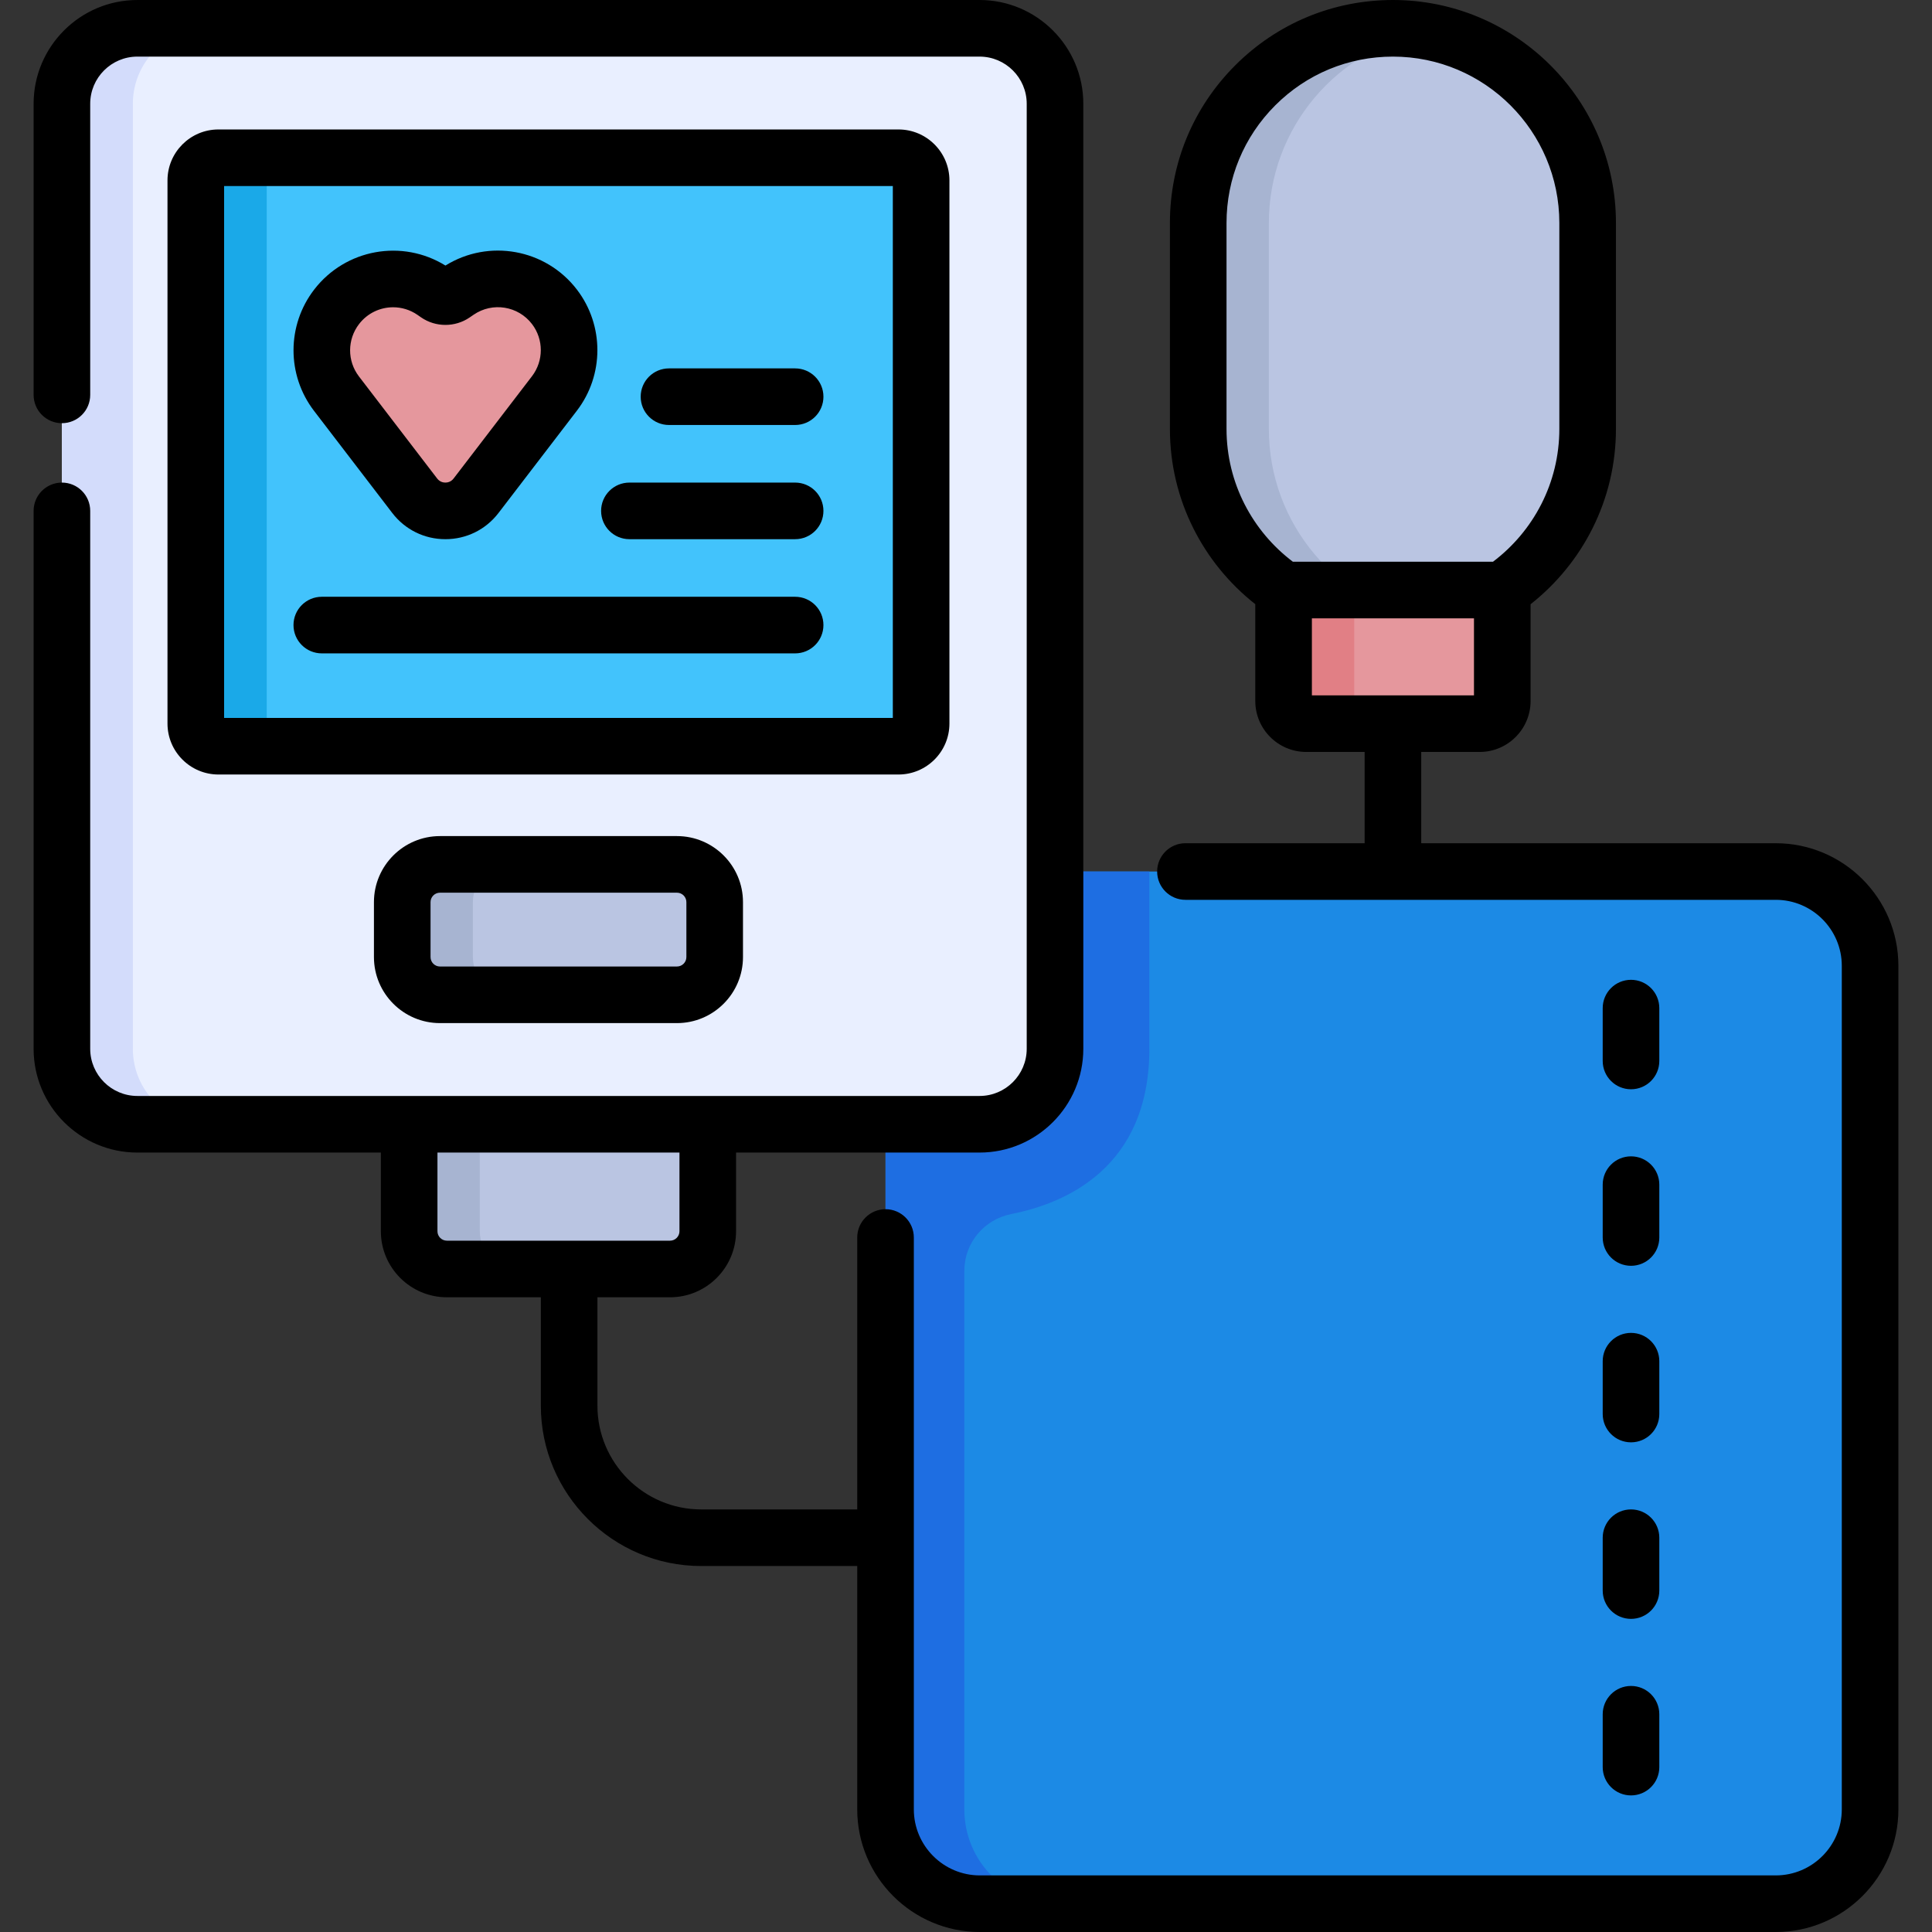 <svg id="Capa_1" enable-background="new 0 0 512 512" height="512" viewBox="0 0 512 512" width="512" xmlns="http://www.w3.org/2000/svg"><rect x="0" y="0" width="512" height="512" fill="#333333" stroke="none"/><g><g><g><path d="m470.594 504.5h-210.918c-13.807 0-25-11.193-25-25v-223.538c0-13.807 11.193-25 25-25h210.919c13.807 0 25 11.193 25 25v223.538c-.001 13.807-11.194 25-25.001 25z" fill="#1c8ae5"/></g><g><path d="m259.676 230.961c-13.807 0-25 11.193-25 25v66.98 156.559c0 13.807 11.193 25 25 25h20.879c-13.807 0-25-11.193-25-25v-142.727c0-7.351 5.229-13.618 12.441-15.04 14.527-2.864 36.594-12.384 36.594-43.792v-46.98z" fill="#1e6ee2"/></g><g><path d="m177.565 336.292h-59.134c-5.523 0-10-4.477-10-10v-42.56h79.134v42.56c0 5.523-4.477 10-10 10z" fill="#bac5e2"/></g><g><path d="m127.151 326.292v-42.56h-18.72v42.56c0 5.523 4.477 10 10 10h18.72c-5.523 0-10-4.477-10-10z" fill="#a7b4d1"/></g><g><path d="m259.59 297.941h-223.185c-11.046 0-20-8.954-20-20v-250.441c0-11.046 8.954-20 20-20h223.185c11.046 0 20 8.954 20 20v250.441c0 11.046-8.954 20-20 20z" fill="#e9efff"/></g><g><path d="m35.206 277.941v-250.441c0-11.046 8.954-20 20-20h-18.8c-11.046 0-20 8.954-20 20v250.441c0 11.046 8.954 20 20 20h18.8c-11.046 0-20-8.954-20-20z" fill="#d3dcfb"/></g><g><path d="m179.398 263.634h-62.8c-5.523 0-10-4.477-10-10v-14.56c0-5.523 4.477-10 10-10h62.8c5.523 0 10 4.477 10 10v14.56c0 5.523-4.477 10-10 10z" fill="#bac5e2"/></g><g><path d="m125.318 253.634v-14.56c0-5.523 4.477-10 10-10h-18.72c-5.523 0-10 4.477-10 10v14.56c0 5.523 4.477 10 10 10h18.72c-5.523 0-10-4.478-10-10z" fill="#a7b4d1"/></g><g><path d="m238.108 197.754h-180.221c-3.314 0-6-2.686-6-6v-143.947c0-3.314 2.686-6 6-6h180.221c3.314 0 6 2.686 6 6v143.946c0 3.314-2.686 6.001-6 6.001z" fill="#42c3fc"/></g><g><path d="m70.687 191.754v-143.947c0-3.314 2.686-6 6-6h-18.8c-3.314 0-6 2.686-6 6v143.946c0 3.314 2.686 6 6 6h18.8c-3.313.001-6-2.686-6-5.999z" fill="#1aa9e8"/></g><g><path d="m121.291 77.21-1.077.737c-1.314.9-3.047.896-4.357-.01l-.949-.656c-8.26-5.71-19.544-3.954-25.678 3.997l-.023.03c-5.226 6.774-5.241 16.216-.038 23.008l20.734 27.062c4.099 5.35 12.158 5.35 16.257 0l20.774-27.113c5.185-6.767 5.19-16.17.012-22.942-6.096-7.977-17.37-9.784-25.655-4.113z" fill="#e5979d"/></g><g><path d="m369.14 165.269c28.498 0 51.6-23.102 51.6-51.6v-54.568c0-28.498-23.102-51.6-51.6-51.6-28.498 0-51.6 23.102-51.6 51.6v54.568c0 28.497 23.102 51.6 51.6 51.6z" fill="#bac5e2"/></g><g><path d="m336.26 113.668v-54.568c0-25.3 18.213-46.332 42.24-50.738-3.037-.557-6.162-.863-9.36-.863-28.498 0-51.6 23.102-51.6 51.6v54.568c0 28.498 23.102 51.6 51.6 51.6 3.198 0 6.323-.306 9.36-.863-24.026-4.404-42.24-25.436-42.24-50.736z" fill="#a7b4d1"/></g><g><path d="m398.118 156.366h-57.955v29.407c0 3.314 2.686 6 6 6h45.955c3.314 0 6-2.686 6-6z" fill="#e5979d"/></g><g><path d="m358.884 185.773v-29.407h-18.72v29.407c0 3.314 2.686 6 6 6h18.72c-3.314 0-6-2.686-6-6z" fill="#e17f85"/></g></g><g><path d="m470.594 223.462h-93.954v-24.188h15.479c7.444 0 13.5-6.056 13.5-13.5v-25.649c13.764-10.829 22.622-27.625 22.622-46.457v-54.567c0-32.588-26.513-59.101-59.101-59.101-15.786 0-30.628 6.147-41.79 17.311-11.163 11.162-17.311 26.004-17.31 41.79v54.567c0 18.83 8.861 35.618 22.623 46.445v25.66c0 7.444 6.056 13.5 13.5 13.5h15.477v24.188h-47.485c-4.143 0-7.5 3.357-7.5 7.5s3.357 7.5 7.5 7.5h156.439c9.649 0 17.5 7.851 17.5 17.5v223.539c0 9.649-7.851 17.5-17.5 17.5h-210.919c-9.649 0-17.5-7.851-17.5-17.5v-151.55c0-4.143-3.357-7.5-7.5-7.5s-7.5 3.357-7.5 7.5v72.061h-41.349c-15.163 0-27.5-12.337-27.5-27.5v-28.719h19.238c9.649 0 17.5-7.851 17.5-17.5v-20.851h64.525c15.163 0 27.5-12.336 27.5-27.5v-250.441c0-15.164-12.337-27.5-27.5-27.5h-223.183c-15.163 0-27.5 12.336-27.5 27.5v77.149c0 4.143 3.357 7.5 7.5 7.5s7.5-3.357 7.5-7.5v-77.149c0-6.893 5.607-12.5 12.5-12.5h223.184c6.893 0 12.5 5.607 12.5 12.5v250.441c0 6.893-5.607 12.5-12.5 12.5h-223.184c-6.893 0-12.5-5.607-12.5-12.5v-142.551c0-4.143-3.357-7.5-7.5-7.5s-7.5 3.357-7.5 7.5v142.552c0 15.164 12.337 27.5 27.5 27.5h64.524v20.851c0 9.649 7.851 17.5 17.5 17.5h24.896v28.719c0 23.435 19.065 42.5 42.5 42.5h41.349v64.488c0 17.921 14.579 32.5 32.5 32.5h210.919c17.921 0 32.5-14.579 32.5-32.5v-223.538c0-17.921-14.579-32.5-32.5-32.5zm-145.553-109.794v-54.567c0-11.779 4.587-22.854 12.916-31.184s19.404-12.917 31.183-12.917c24.317 0 44.101 19.783 44.101 44.101v54.567c0 14.369-6.915 27.144-17.585 35.198h-53.029c-10.67-8.055-17.586-20.829-17.586-35.198zm22.623 50.198h42.955v20.407h-42.955zm-231.734 162.426v-20.851h64.135v20.851c0 1.379-1.121 2.5-2.5 2.5h-59.135c-1.379 0-2.5-1.121-2.5-2.5z"/><path d="m251.608 191.754v-143.946c0-7.444-6.056-13.5-13.5-13.5h-180.221c-7.444 0-13.5 6.056-13.5 13.5v143.946c0 7.444 6.056 13.5 13.5 13.5h180.221c7.444 0 13.5-6.056 13.5-13.5zm-15-1.5h-177.221v-140.946h177.221z"/><path d="m116.598 221.573c-9.649 0-17.5 7.851-17.5 17.5v14.561c0 9.649 7.851 17.5 17.5 17.5h62.8c9.649 0 17.5-7.851 17.5-17.5v-14.561c0-9.649-7.851-17.5-17.5-17.5zm65.3 17.5v14.561c0 1.379-1.121 2.5-2.5 2.5h-62.8c-1.379 0-2.5-1.121-2.5-2.5v-14.561c0-1.379 1.121-2.5 2.5-2.5h62.8c1.379 0 2.5 1.121 2.5 2.5z"/><path d="m103.951 135.939c3.384 4.417 8.517 6.951 14.081 6.951 5.565 0 10.698-2.534 14.082-6.951l20.775-27.113c7.228-9.435 7.234-22.618.016-32.06-8.281-10.833-23.387-13.521-34.858-6.393-11.425-7.077-26.457-4.434-34.777 6.354-7.291 9.452-7.313 22.673-.053 32.15zm-8.782-50.08c2.234-2.896 5.601-4.43 9.014-4.43 2.234 0 4.488.657 6.457 2.019l.954.66c3.84 2.653 9.007 2.662 12.856.028l1.077-.737c0-.001 0-.001 0-.001 4.994-3.416 11.785-2.33 15.461 2.479 3.112 4.071 3.109 9.757-.007 13.825l-20.774 27.113c-.716.935-1.67 1.074-2.176 1.074-.505 0-1.459-.14-2.175-1.074l-20.732-27.059c-3.132-4.088-3.123-9.79.045-13.897z"/><path d="m166.798 142.89h43.92c4.143 0 7.5-3.357 7.5-7.5s-3.357-7.5-7.5-7.5h-43.92c-4.143 0-7.5 3.357-7.5 7.5s3.358 7.5 7.5 7.5z"/><path d="m85.278 173.151h125.44c4.143 0 7.5-3.357 7.5-7.5s-3.357-7.5-7.5-7.5h-125.44c-4.143 0-7.5 3.357-7.5 7.5s3.357 7.5 7.5 7.5z"/><path d="m177.289 112.628h33.43c4.143 0 7.5-3.357 7.5-7.5s-3.357-7.5-7.5-7.5h-33.43c-4.143 0-7.5 3.357-7.5 7.5s3.357 7.5 7.5 7.5z"/><path d="m432.234 288.667c4.143 0 7.5-3.357 7.5-7.5v-14.007c0-4.143-3.357-7.5-7.5-7.5s-7.5 3.357-7.5 7.5v14.007c0 4.143 3.357 7.5 7.5 7.5z"/><path d="m424.734 327.95c0 4.143 3.357 7.5 7.5 7.5s7.5-3.357 7.5-7.5v-14.007c0-4.143-3.357-7.5-7.5-7.5s-7.5 3.357-7.5 7.5z"/><path d="m424.734 374.734c0 4.143 3.357 7.5 7.5 7.5s7.5-3.357 7.5-7.5v-14.007c0-4.143-3.357-7.5-7.5-7.5s-7.5 3.357-7.5 7.5z"/><path d="m424.734 421.518c0 4.143 3.357 7.5 7.5 7.5s7.5-3.357 7.5-7.5v-14.007c0-4.143-3.357-7.5-7.5-7.5s-7.5 3.357-7.5 7.5z"/><path d="m424.734 468.302c0 4.143 3.357 7.5 7.5 7.5s7.5-3.357 7.5-7.5v-14.007c0-4.143-3.357-7.5-7.5-7.5s-7.5 3.357-7.5 7.5z"/></g></g></svg>